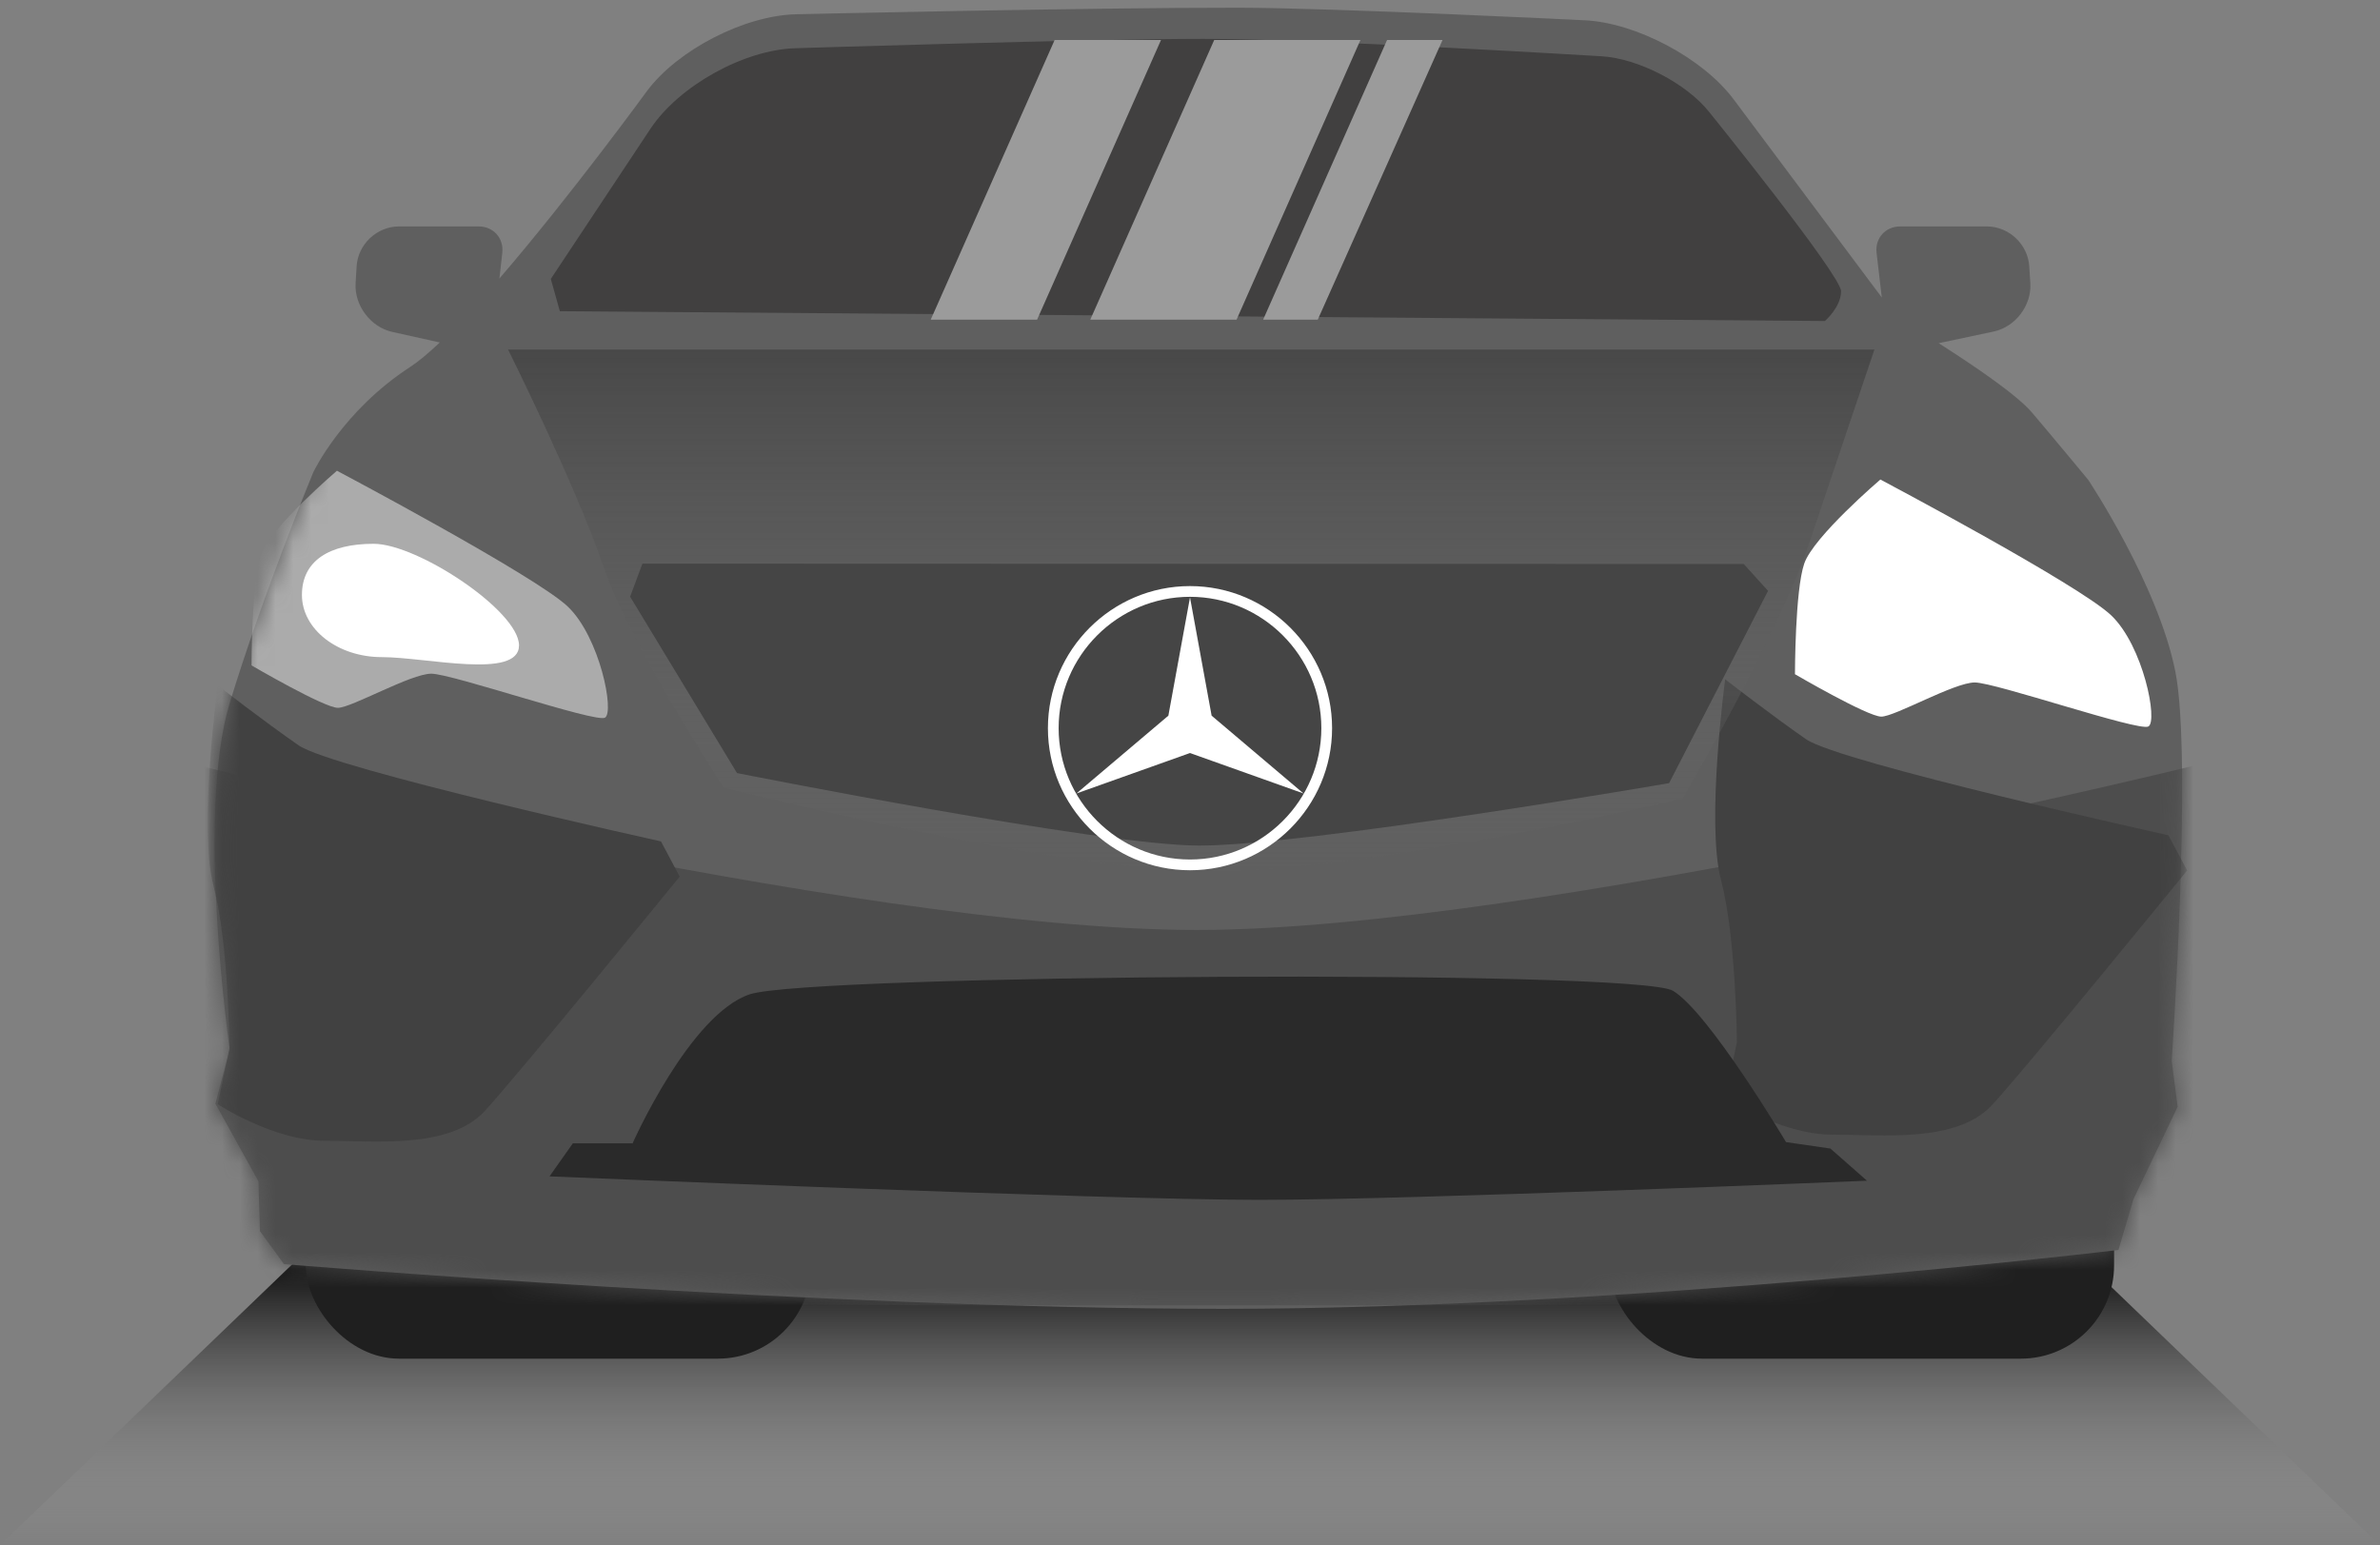 <?xml version="1.0" encoding="UTF-8" standalone="no"?>
<svg width="134px" height="87px" viewBox="0 0 134 87" version="1.1" xmlns="http://www.w3.org/2000/svg" xmlns:xlink="http://www.w3.org/1999/xlink" xmlns:sketch="http://www.bohemiancoding.com/sketch/ns">
    <rect x="0" y="0" width="134" height="87" fill="#808080" stroke="none"/>
    <!-- Generator: Sketch 3.4 (15575) - http://www.bohemiancoding.com/sketch -->
    <title>benz</title>
    <desc>Created with Sketch.</desc>
    <defs>
        <linearGradient x1="50%" y1="-4.796%" x2="50%" y2="100%" id="linearGradient-1">
            <stop stop-color="#000000" offset="0%"></stop>
            <stop stop-color="#000000" offset="0%"></stop>
            <stop stop-color="#BFBFBF" stop-opacity="0" offset="100%"></stop>
        </linearGradient>
        <path d="M28.119,15.679 C32.112,11.046 36.439,5.109 36.439,5.109 C38.173,2.793 41.937,0.864 44.828,0.803 C44.828,0.803 61.363,0.423 69.761,0.435 C75.051,0.442 89.216,1.141 89.216,1.141 C92.113,1.277 95.875,3.276 97.602,5.586 L105.95,16.75 L105.655,14.237 C105.559,13.412 106.154,12.75 106.985,12.75 L111.868,12.75 C113.106,12.75 114.176,13.756 114.253,14.998 L114.313,15.951 C114.391,17.2 113.468,18.408 112.253,18.666 L109.153,19.324 C111.058,20.536 113.55,22.219 114.408,23.231 C115.866,24.95 117.574,27.02 117.574,27.02 C117.574,27.02 121.514,32.938 122.479,37.821 C123.444,42.704 122.272,59.731 122.272,59.731 L122.608,62.317 L120.118,67.523 L119.274,70.38 C119.274,70.38 91.607,73.696 68.886,73.696 C46.166,73.696 15.987,71.177 15.987,71.177 L14.636,69.322 L14.55,66.514 L12.126,62.145 L12.935,59.086 C12.935,59.086 11.02,45.854 12.935,39.58 C14.851,33.306 17.64,26.589 17.64,26.589 C17.64,26.589 19.264,23.151 23.088,20.666 C23.566,20.355 24.133,19.879 24.76,19.283 L22.079,18.687 C20.869,18.417 19.947,17.2 20.021,15.951 L20.078,14.998 C20.152,13.756 21.222,12.75 22.462,12.75 L26.956,12.75 C27.779,12.75 28.373,13.412 28.281,14.237 L28.119,15.679 Z" id="path-2"></path>
        <linearGradient x1="50%" y1="0%" x2="50%" y2="100%" id="linearGradient-4">
            <stop stop-color="#484848" offset="0%"></stop>
            <stop stop-color="#717171" stop-opacity="0" offset="100%"></stop>
        </linearGradient>
    </defs>
    <g id="Page-1" stroke="none" stroke-width="1" fill="none" fill-rule="evenodd" sketch:type="MSPage">
        <g id="2" sketch:type="MSArtboardGroup" transform="translate(-37, -417)">
            <g id="benz" sketch:type="MSLayerGroup" transform="translate(37, 417)">
                <path d="M117.482,71.126 L133.997,87 L0.003,87 L16.518,71.126 L117.482,71.126 Z" id="shadow" fill="url(#linearGradient-1)" sketch:type="MSShapeGroup"></path>
                <rect id="wheel" fill="#1F1F1F" sketch:type="MSShapeGroup" x="17.218" y="47.25" width="28.447" height="29.25" rx="5.25"></rect>
                <rect id="wheel-copy" fill="#1F1F1F" sketch:type="MSShapeGroup" x="90.581" y="47.25" width="28.447" height="29.25" rx="5.25"></rect>
                <mask id="mask-3" sketch:name="Mask" fill="white">
                    <use xlink:href="#path-2"></use>
                </mask>
                <use id="Mask" fill="#5F5F5F" sketch:type="MSShapeGroup" xlink:href="#path-2"></use>
                <path d="M9.732,42.75 C9.732,42.75 48.026,52.363 67.374,52.363 C86.454,52.363 125.017,42.75 125.017,42.75 L125.017,73.5 L9.732,73.5 L9.732,42.75 Z" id="Rectangle-2" fill="#4D4D4D" sketch:type="MSShapeGroup" mask="url(#mask-3)"></path>
                <path d="M14.162,37.467 C14.162,37.467 18.253,39.855 19.022,39.855 C19.791,39.855 23.125,37.933 24.284,37.933 C25.443,37.933 33.503,40.699 34.058,40.411 C34.613,40.123 33.775,35.88 31.969,34.155 C30.163,32.431 18.971,26.505 18.971,26.505 C18.971,26.505 15.21,29.717 14.686,31.234 C14.162,32.751 14.162,37.467 14.162,37.467 Z" id="Path-2" fill="#ABABAB" sketch:type="MSShapeGroup" mask="url(#mask-3)"></path>
                <path d="M21.5,37 C23.985,37 29.222,38.273 29.222,36.34 C29.222,34.407 23.52,30.619 21.035,30.619 C18.55,30.619 17,31.567 17,33.5 C17,35.433 19.015,37 21.5,37 Z" id="Oval-66" fill="#FFFFFF" sketch:type="MSShapeGroup" mask="url(#mask-3)"></path>
                <path d="M101.061,37.962 C101.061,37.962 105.152,40.35 105.921,40.35 C106.69,40.35 110.024,38.427 111.183,38.427 C112.342,38.427 120.403,41.194 120.957,40.906 C121.512,40.618 120.674,36.375 118.868,34.65 C117.062,32.925 105.87,27 105.87,27 C105.87,27 102.109,30.212 101.585,31.729 C101.061,33.246 101.061,37.962 101.061,37.962 Z" id="Path-2-Copy" fill="#FFFFFF" sketch:type="MSShapeGroup" mask="url(#mask-3)">
                    <g transform="translate(111.094, 33.963) scale(-1, 1) translate(-111.094, -33.963) "></g>
                </path>
                <path d="M12.258,62.177 C12.258,62.177 15.402,64.231 18.261,64.231 C21.12,64.231 25.311,64.719 27.305,62.544 C29.299,60.368 38.268,49.359 38.268,49.359 L37.215,47.376 C37.215,47.376 18.722,43.288 16.814,41.968 C14.907,40.649 12.258,38.594 12.258,38.594 C12.258,38.594 11.169,46.66 12.023,49.89 C12.877,53.12 12.918,59.027 12.918,59.027 L12.258,62.177 Z" id="Path-6" fill="#414141" sketch:type="MSShapeGroup" mask="url(#mask-3)"></path>
                <path d="M97.132,61.832 C97.132,61.832 100.276,63.886 103.135,63.886 C105.994,63.886 110.185,64.375 112.179,62.199 C114.173,60.023 123.142,49.014 123.142,49.014 L122.089,47.032 C122.089,47.032 103.596,42.944 101.688,41.624 C99.781,40.304 97.132,38.25 97.132,38.25 C97.132,38.25 96.043,46.315 96.897,49.545 C97.751,52.775 97.792,58.683 97.792,58.683 L97.132,61.832 Z" id="Path-6-Copy" fill="#414141" sketch:type="MSShapeGroup" mask="url(#mask-3)">
                    <g transform="translate(109.856, 51.092) scale(-1, 1) translate(-109.856, -51.092) "></g>
                </path>
                <path d="M28.605,19.682 C28.605,19.682 32.386,27.254 33.984,31.922 C35.523,36.415 40.753,44.349 40.753,44.349 C40.753,44.349 58.952,48.956 67.867,49.058 C76.943,49.162 94.728,44.968 94.728,44.968 C94.728,44.968 100.095,35.851 101.869,30.565 C103.317,26.249 105.536,19.682 105.536,19.682 L28.605,19.682 Z" id="Path-10" fill="url(#linearGradient-4)" sketch:type="MSShapeGroup" mask="url(#mask-3)"></path>
                <path d="M41.496,43.528 L35.478,33.597 L36.17,31.737 L98.178,31.758 L99.546,33.269 L93.975,44.095 C93.975,44.095 73.608,47.611 67.512,47.611 C62.017,47.611 41.496,43.528 41.496,43.528 Z" id="Path-3" fill="#454545" sketch:type="MSShapeGroup" mask="url(#mask-3)"></path>
                <path d="M67,33.604 C62.926,33.604 59.604,36.926 59.604,41 C59.604,45.073 62.926,48.395 67,48.395 C71.073,48.395 74.395,45.073 74.395,41 C74.395,36.926 71.073,33.604 67,33.604 L67,33.604 Z M67,33.636 L65.782,40.296 L60.606,44.678 L67,42.4 L73.393,44.678 L68.217,40.296 L67,33.636 Z M67,33 C71.405,33 75,36.594 75,41 C75,45.406 71.405,49 67,49 C62.594,49 59,45.406 59,41 C59,36.594 62.594,33 67,33 L67,33 Z" fill="#FFFFFF" sketch:type="MSShapeGroup"></path>
                <path d="M35.617,64.377 C35.617,64.377 38.83,57.111 42.216,55.985 C45.602,54.86 92.168,54.552 94.199,55.79 C96.23,57.027 100.558,64.307 100.558,64.307 L103.057,64.671 L105.115,66.481 C105.115,66.481 79.559,67.559 70.883,67.559 C62.207,67.559 30.94,66.236 30.94,66.236 L32.252,64.377 L35.617,64.377 Z" id="Path-4" fill="#2A2A2A" sketch:type="MSShapeGroup"></path>
                <path d="M31.521,17.522 L102.746,18.075 C102.746,18.075 103.656,17.297 103.656,16.396 C103.656,15.496 96.228,6.301 96.228,6.301 C94.945,4.691 92.231,3.288 90.165,3.168 C90.165,3.168 74.081,2.188 67.77,2.188 C61.459,2.188 44.776,2.716 44.776,2.716 C41.877,2.804 38.224,4.837 36.62,7.254 L31.012,15.705 L31.521,17.522 Z" id="front" fill="#414040" sketch:type="MSShapeGroup"></path>
                <path d="M76.598,2.25 L69.62,18 L61.385,18 L68.364,2.25 L76.598,2.25 Z" id="Rectangle-2" fill="#9B9B9B" sketch:type="MSShapeGroup"></path>
                <path d="M65.369,2.25 L58.391,18 L52.402,18 L59.38,2.25 L65.369,2.25 Z" id="Rectangle-2-Copy" fill="#9B9B9B" sketch:type="MSShapeGroup"></path>
                <path d="M81.219,2.25 L74.193,18 L71.117,18 L78.096,2.25 L81.219,2.25 Z" id="Rectangle-2-Copy-2" fill="#9B9B9B" sketch:type="MSShapeGroup"></path>
            </g>
        </g>
    </g>
</svg>